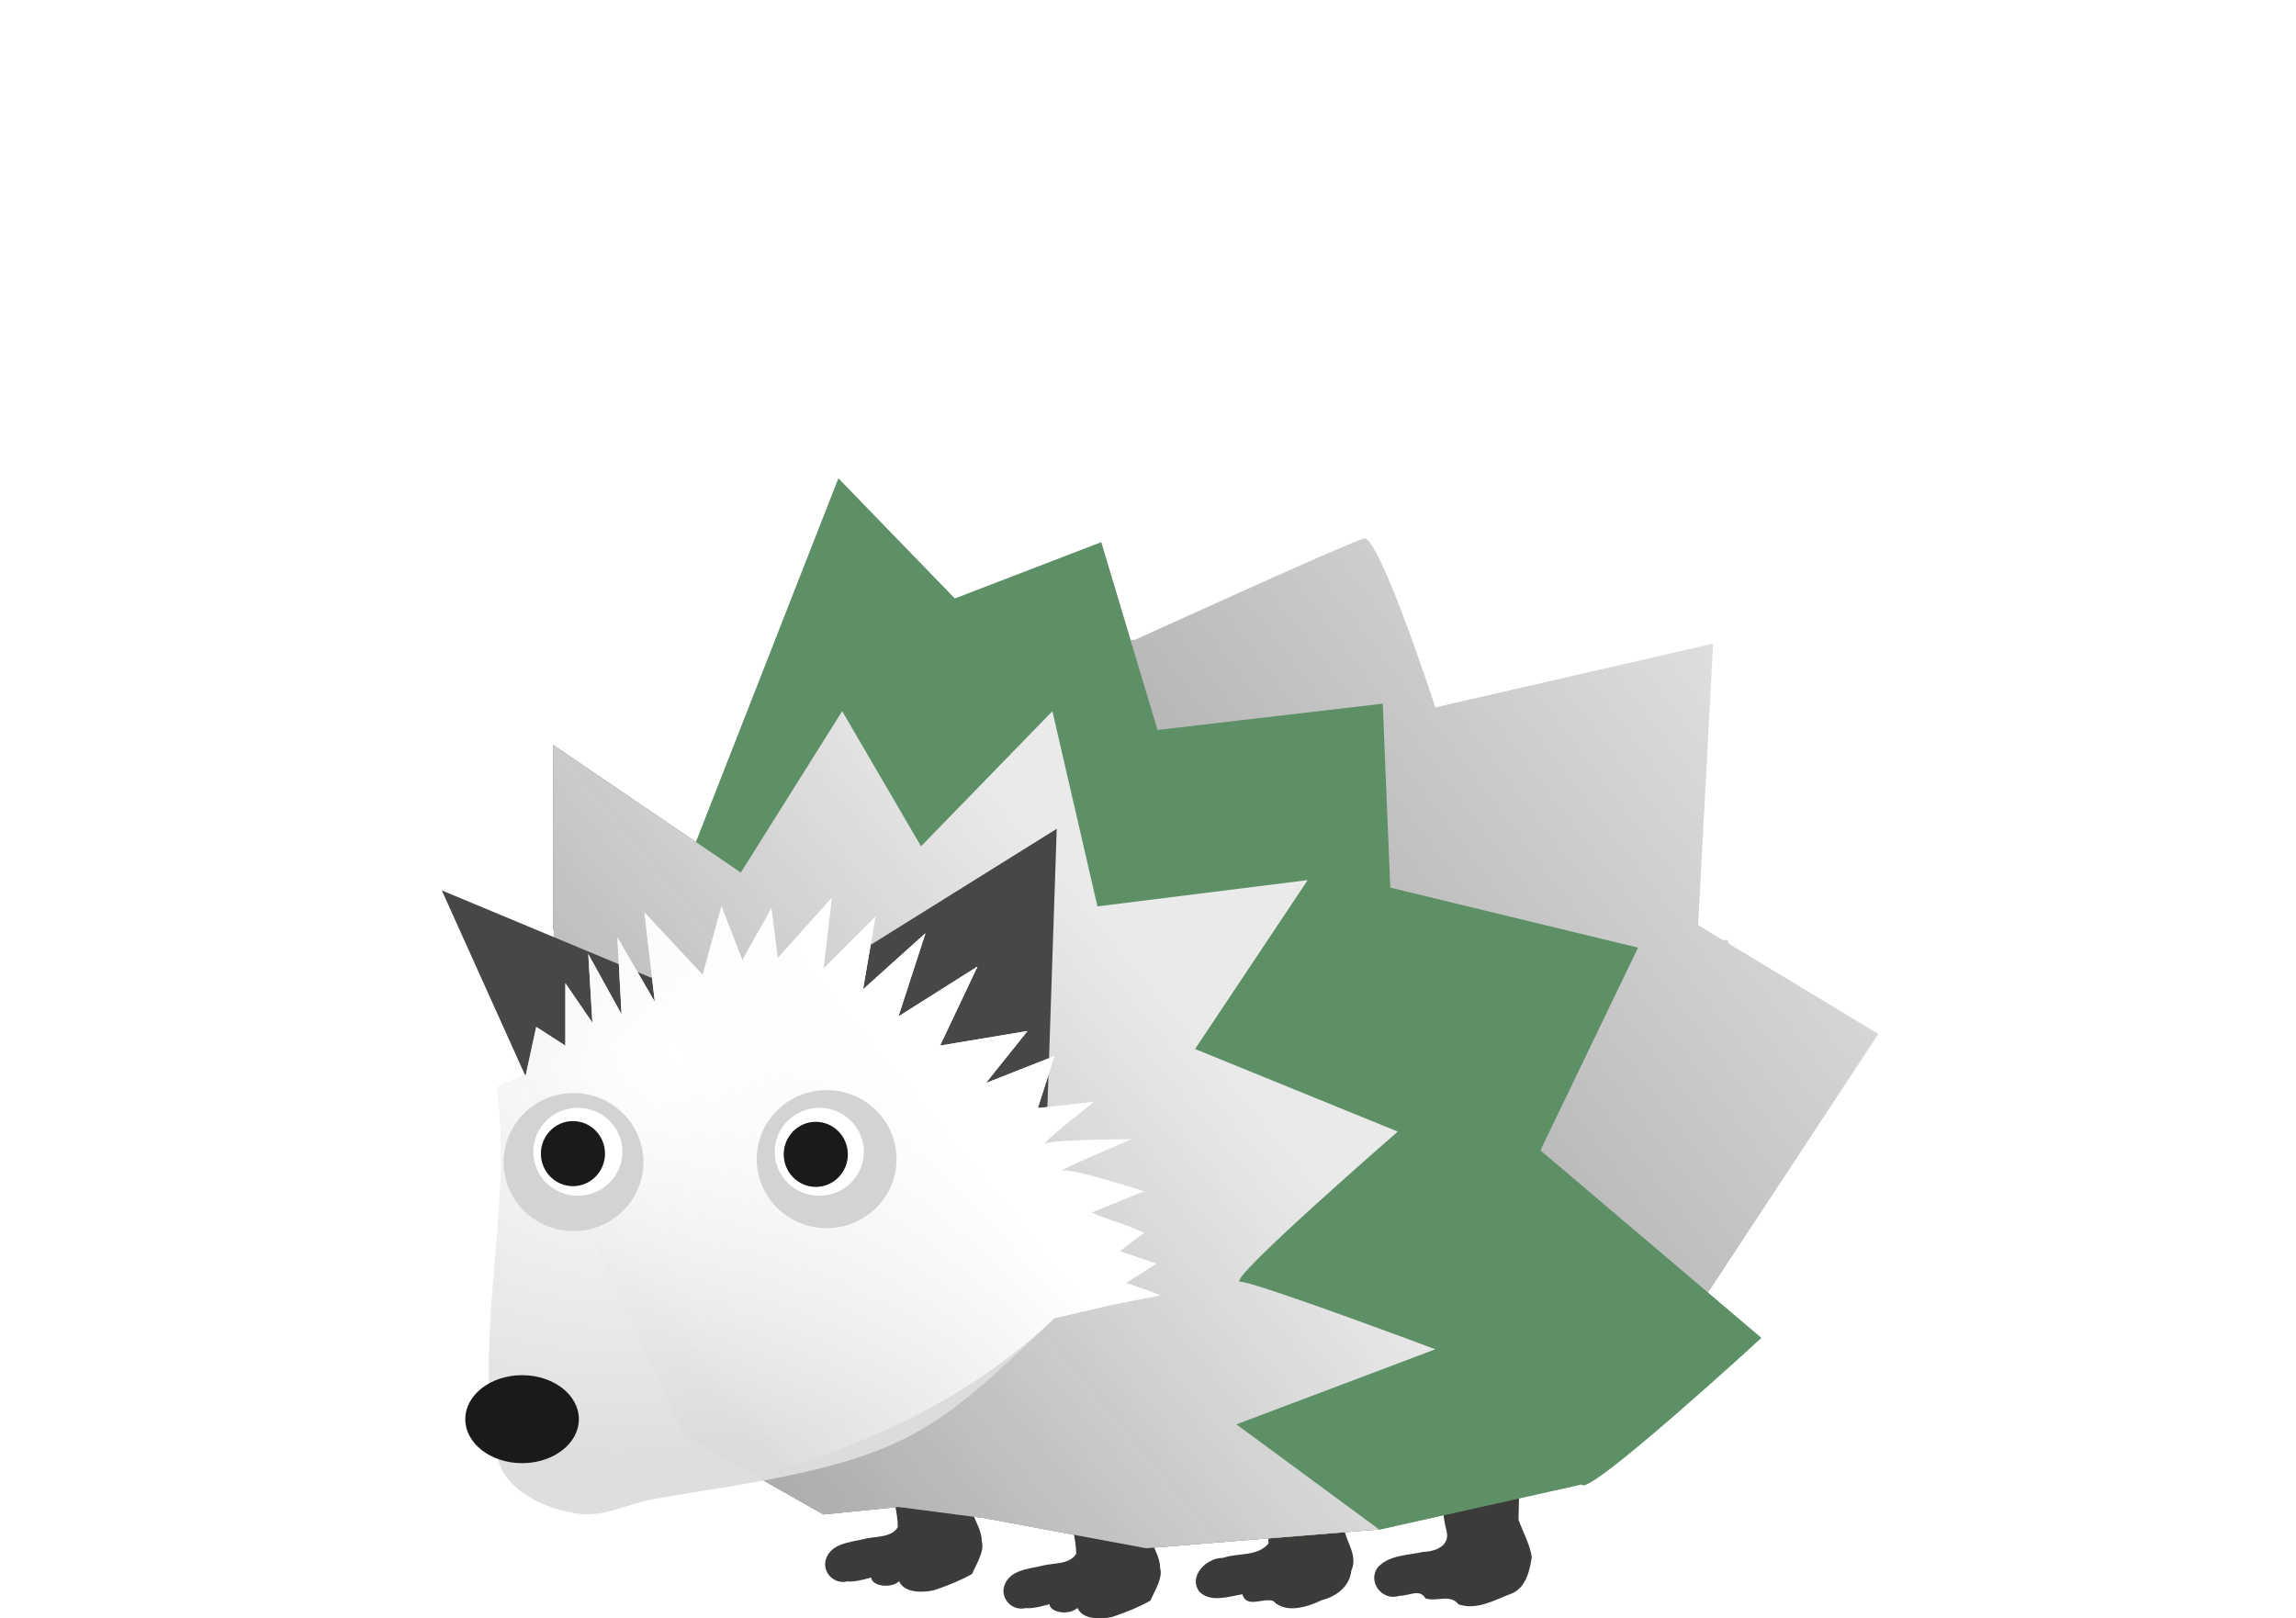 <?xml version="1.0" encoding="UTF-8" standalone="no"?>
<!-- Created with Inkscape (http://www.inkscape.org/) -->

<svg
   xmlns:dc="http://purl.org/dc/elements/1.1/"
   xmlns:cc="http://creativecommons.org/ns#"
   xmlns:rdf="http://www.w3.org/1999/02/22-rdf-syntax-ns#"
   xmlns:svg="http://www.w3.org/2000/svg"
   xmlns="http://www.w3.org/2000/svg"
   xmlns:xlink="http://www.w3.org/1999/xlink"
   xmlns:sodipodi="http://sodipodi.sourceforge.net/DTD/sodipodi-0.dtd"
   xmlns:inkscape="http://www.inkscape.org/namespaces/inkscape"
   width="301.042mm"
   height="212.176mm"
   viewBox="0 0 1066.684 751.804"
   id="svg4751"
   version="1.1"
   inkscape:version="0.91 r13725"
   inkscape:export-filename="/home/antoine/ward/prog/web/livecalc/public/images/footer-hedgehog.png"
   inkscape:export-xdpi="25.4"
   inkscape:export-ydpi="25.4"
   sodipodi:docname="footer-hedgehog.svg">
  <defs
     id="defs4753">
    <linearGradient
       inkscape:collect="always"
       xlink:href="#linearGradient7581"
       id="linearGradient4591"
       gradientUnits="userSpaceOnUse"
       gradientTransform="matrix(3.294,0,0,3.294,5162.444,29.322)"
       x1="-1374.005"
       y1="275.666"
       x2="-1322.484"
       y2="236.38" />
    <linearGradient
       inkscape:collect="always"
       id="linearGradient7581">
      <stop
         style="stop-color:#989898;stop-opacity:1;"
         offset="0"
         id="stop7583" />
      <stop
         style="stop-color:#989898;stop-opacity:0;"
         offset="1"
         id="stop7585" />
    </linearGradient>
    <linearGradient
       inkscape:collect="always"
       xlink:href="#linearGradient7567"
       id="linearGradient4595"
       gradientUnits="userSpaceOnUse"
       gradientTransform="matrix(3.294,0,0,3.294,5162.444,29.322)"
       x1="-1484.719"
       y1="349.22"
       x2="-1401.024"
       y2="279.578" />
    <linearGradient
       inkscape:collect="always"
       id="linearGradient7567">
      <stop
         style="stop-color:#2e2e2e;stop-opacity:1;"
         offset="0"
         id="stop7569" />
      <stop
         style="stop-color:#2e2e2e;stop-opacity:0;"
         offset="1"
         id="stop7571" />
    </linearGradient>
    <radialGradient
       inkscape:collect="always"
       xlink:href="#linearGradient4494"
       id="radialGradient4597"
       gradientUnits="userSpaceOnUse"
       gradientTransform="matrix(11.702,-1.966,1.485,8.835,4411.496,-1757.499)"
       cx="-378.091"
       cy="226.977"
       fx="-378.091"
       fy="226.977"
       r="20.623" />
    <linearGradient
       inkscape:collect="always"
       id="linearGradient4494">
      <stop
         style="stop-color:#ffffff;stop-opacity:1;"
         offset="0"
         id="stop4496" />
      <stop
         style="stop-color:#ffffff;stop-opacity:0;"
         offset="1"
         id="stop4498" />
    </linearGradient>
    <linearGradient
       inkscape:collect="always"
       xlink:href="#linearGradient4494"
       id="linearGradient4599"
       gradientUnits="userSpaceOnUse"
       gradientTransform="matrix(7.658,0,0,7.658,3219.631,-754.114)"
       x1="-362.836"
       y1="229.403"
       x2="-379.962"
       y2="242.796" />
    <filter
       inkscape:collect="always"
       style="color-interpolation-filters:sRGB"
       id="filter5568"
       x="-0.299"
       width="1.598"
       y="-0.377"
       height="1.754">
      <feGaussianBlur
         inkscape:collect="always"
         stdDeviation="114.408"
         id="feGaussianBlur5570" />
    </filter>
  </defs>
  <sodipodi:namedview
     id="base"
     pagecolor="#ffffff"
     bordercolor="#666666"
     borderopacity="1.0"
     inkscape:pageopacity="0.0"
     inkscape:pageshadow="2"
     inkscape:zoom="0.98994949"
     inkscape:cx="372.00936"
     inkscape:cy="323.78938"
     inkscape:document-units="px"
     inkscape:current-layer="layer1"
     showgrid="false"
     fit-margin-top="0"
     fit-margin-left="0"
     fit-margin-right="0"
     fit-margin-bottom="0"
     inkscape:window-width="1600"
     inkscape:window-height="836"
     inkscape:window-x="0"
     inkscape:window-y="27"
     inkscape:window-maximized="1" />
  <g
     inkscape:label="Layer 1"
     inkscape:groupmode="layer"
     id="layer1"
     transform="translate(-15.391,-499.574)">
    <path
       style="opacity:0.285;fill:#ffffff;fill-opacity:1;fill-rule:evenodd;stroke:none;stroke-width:1px;stroke-linecap:butt;stroke-linejoin:miter;stroke-opacity:1;filter:url(#filter5568)"
       d="m 340.384,328.416 -91.022,232.352 -91.262,-62.057 0,0.004 -0.004,-0.002 0,115.129 0.779,7.787 -71.887,-29.982 53.17,118.02 -18.119,7.766 c 8.925,59.387 -6.38,126.236 -4.965,189.32 a 36.278,28.109 0 0 0 -15.078,22.77 36.278,28.109 0 0 0 20.34,25.213 c 1.676,7.453 2.798,8.339 3.904,8.656 1.066,1.918 2.305,3.725 3.779,5.363 12.941,42.172 29.091,19.326 45.213,21.291 15.123,1.847 28.983,-5.433 43.633,-8.723 0.971,-0.218 1.943,-0.417 2.916,-0.596 15.739,-2.883 3.038,6.923 47.875,-7.965 8.12,-1.351 15.717,-2.693 22.932,-4.045 l 0.002,0 38.203,21.684 23.322,-2.336 0.041,-0.004 22.68,-2.268 c 0.83,4.18 1.447,8.391 1.535,12.697 -4.429,7.194 -14.847,5.658 -22.15,7.752 -8.569,1.95 -20.346,2.72 -23.717,12.465 -2.949,8.425 5.122,16.66 13.586,14.479 4.877,0.695 14.685,-2.351 15.193,-2.477 0.39,5.407 12.384,7.328 17.885,2.42 3.272,7.391 14.323,7.372 22.021,5.785 8.71,-2.861 17.137,-6.297 24.602,-10.49 2.736,-6.402 8.085,-14.524 6.178,-20.846 0,-5.98 -2.978,-10.732 -4.914,-15.68 l 6.869,0.896 56.971,10.6 c 0.772,3.994 1.338,8.018 1.422,12.129 -4.429,7.193 -14.847,5.658 -22.15,7.752 -8.569,1.95 -20.346,2.722 -23.717,12.467 -2.949,8.425 5.122,16.658 13.586,14.476 4.877,0.696 14.685,-2.35 15.193,-2.475 0.39,5.406 12.384,7.328 17.885,2.42 3.271,7.391 14.323,7.372 22.021,5.785 8.71,-2.861 17.137,-6.297 24.602,-10.49 2.736,-6.402 8.084,-14.524 6.176,-20.846 0,-4.912 -2.016,-8.994 -3.811,-13.037 l 72.975,-5.885 c 0.03,1.088 0.053,2.176 0.088,3.264 -7.238,8.618 -19.512,5.779 -29.08,9.217 -10.33,-0.236 -22.458,11.587 -15.143,21.527 7.097,7.422 19.659,2.945 27.521,1.717 2.621,9.39 13.909,1.76 19.84,4.379 7.824,8.16 21.892,3.773 30.979,-0.672 9.255,-2.32 17.709,-8.677 18.787,-18.754 3.967,-8.79 -1.856,-16.52 -4.1,-24.621 l 21.588,-1.74 c 0.165,0.122 0.083,0.062 0.248,0.184 l 41.234,-9.228 c 0.358,2.873 0.832,5.737 1.498,8.588 3.563,10.445 -6.005,14.48 -14.381,14.752 -9.842,2.215 -21.494,1.893 -28.977,9.654 -7.258,9.217 2.684,22.14 13.467,18.459 6.818,0 12.97,-4.801 16.881,1.65 7.791,2.327 15.269,-3.142 21.105,3.807 11.759,3.961 23.077,-2.91 33.783,-6.902 9.167,-3.668 11.685,-14.645 12.969,-23.439 -1.376,-8.319 -5.692,-15.9 -8.484,-23.832 0.149,-4.506 0.246,-9.012 0.312,-13.52 l 40.07,-8.969 c 2.398,9.594 114.816,-93.613 114.816,-93.613 l -34.121,-28.963 108.781,-165.242 -95.939,-57.957 0,-2.004 -3.311,0 -15.879,-9.59 9.6,-179.887 -177.492,40.773 c 0,0 -0.562,-1.724 -1.565,-4.736 -7.017,-21.085 -35.609,-105.294 -44.004,-103.195 -7.196,1.799 -85.898,37.324 -124.799,54.975 -12.967,5.884 -21.512,9.781 -21.512,9.781 l -2.873,0 -18.709,-62.363 -93.537,35.977 -74.357,-76.75 z"
       id="path5444"
       inkscape:connector-curvature="0"
       transform="matrix(0.727,0,0,0.727,157.511,483.261)" />
    <path
       inkscape:export-ydpi="90"
       inkscape:export-xdpi="90"
       inkscape:connector-curvature="0"
       id="path4545"
       d="m 602.108,1168.997 c 3.142,8.755 2.646,18.059 2.349,27.172 -0.043,6.861 0.036,13.723 0.257,20.579 -5.263,6.267 -14.189,4.201 -21.146,6.701 -7.512,-0.171 -16.329,8.426 -11.01,15.654 5.161,5.397 14.294,2.141 20.012,1.249 1.906,6.828 10.115,1.28 14.427,3.184 5.689,5.934 15.92,2.745 22.527,-0.488 6.73,-1.687 12.877,-6.309 13.661,-13.637 2.964,-6.567 -1.597,-12.321 -3.118,-18.39 -0.513,-10.749 -1.015,-21.545 -0.804,-32.318 0,-1.341 -1.456,-7.433 -2.762,-3.009"
       style="fill:#3d3a3a;fill-opacity:1;fill-rule:evenodd;stroke:none;stroke-width:1px;stroke-linecap:butt;stroke-linejoin:miter;stroke-opacity:1" />
    <path
       inkscape:export-ydpi="90"
       inkscape:export-xdpi="90"
       sodipodi:nodetypes="cccccccccccccccccccccccccc"
       inkscape:connector-curvature="0"
       id="path4547"
       d="m 404.906,721.892 -66.188,168.957 -66.363,-45.126 0,83.716 5.233,52.315 1.746,68.023 54.062,116.851 64.536,36.628 34.881,-3.494 40.108,5.234 74.996,13.954 108.131,-8.72 94.183,-20.927 137.778,-209.288 -69.763,-42.145 0,-1.457 -2.408,0 -11.546,-6.974 6.981,-130.805 -129.065,29.648 c 0,0 -26.158,-80.227 -33.134,-78.483 -6.977,1.744 -106.39,47.088 -106.39,47.088 l -2.091,0 -13.603,-45.348 -68.016,26.161 z"
       style="fill:#dddddd;fill-opacity:1;fill-rule:evenodd;stroke:none;stroke-width:1px;stroke-linecap:butt;stroke-linejoin:miter;stroke-opacity:1" />
    <path
       inkscape:export-ydpi="90"
       inkscape:export-xdpi="90"
       inkscape:connector-curvature="0"
       id="path4549"
       d="m 684.964,1168.072 c 1.413,13.915 -1.024,28.081 2.19,41.838 2.591,7.595 -4.366,10.53 -10.456,10.727 -7.157,1.61 -15.63,1.375 -21.071,7.019 -5.278,6.702 1.952,16.1 9.793,13.423 4.957,0 9.432,-3.491 12.275,1.2 5.665,1.692 11.103,-2.285 15.347,2.768 8.551,2.88 16.781,-2.116 24.566,-5.019 6.666,-2.667 8.497,-10.648 9.43,-17.043 -1.001,-6.049 -4.139,-11.562 -6.169,-17.329 0.494,-14.911 0.254,-29.831 0.283,-44.747 -2.964,0.849 -5.929,1.699 -8.893,2.548"
       style="fill:#3d3a3a;fill-opacity:1;fill-rule:evenodd;stroke:none;stroke-width:1px;stroke-linecap:butt;stroke-linejoin:miter;stroke-opacity:1" />
    <path
       inkscape:export-ydpi="90"
       inkscape:export-xdpi="90"
       style="opacity:0.537;fill:url(#linearGradient4591);fill-opacity:1;fill-rule:evenodd;stroke:none;stroke-width:1px;stroke-linecap:butt;stroke-linejoin:miter;stroke-opacity:1"
       d="m 404.906,721.892 -66.188,168.957 -66.363,-45.126 0,83.716 5.233,52.315 1.746,68.023 54.062,116.851 64.536,36.628 34.881,-3.494 40.108,5.234 74.996,13.954 108.131,-8.72 94.183,-20.927 137.778,-209.288 -69.763,-42.145 0,-1.457 -2.408,0 -11.546,-6.974 6.981,-130.805 -129.065,29.648 c 0,0 -26.158,-80.227 -33.134,-78.483 -6.977,1.744 -106.39,47.088 -106.39,47.088 l -2.091,0 -13.603,-45.348 -68.016,26.161 z"
       id="path4551"
       inkscape:connector-curvature="0"
       sodipodi:nodetypes="cccccccccccccccccccccccccc" />
    <path
       inkscape:export-ydpi="90"
       inkscape:export-xdpi="90"
       sodipodi:nodetypes="ccccccccccccccccccccccc"
       inkscape:connector-curvature="0"
       id="path4553"
       d="m 404.906,721.892 -66.188,168.957 -66.363,-45.126 0,83.716 5.233,52.315 1.746,68.023 54.062,116.851 64.536,36.628 34.881,-3.494 40.108,5.234 74.996,13.954 108.131,-8.72 c -73.546,-54.203 -73.322,-54.045 0.033,0.146 l 94.151,-21.073 c 1.744,6.976 83.489,-68.071 83.489,-68.071 l -102.676,-87.154 45.348,-94.177 -115.111,-27.901 -3.487,-85.463 -104.644,12.207 -26.161,-87.203 -68.016,26.161 z"
       style="fill:#5d9067;fill-opacity:1;fill-rule:evenodd;stroke:none;stroke-width:1px;stroke-linecap:butt;stroke-linejoin:miter;stroke-opacity:1" />
    <path
       inkscape:export-ydpi="90"
       inkscape:export-xdpi="90"
       inkscape:connector-curvature="0"
       id="path4557"
       d="m 428.576,1187.559 c 1.57,7.192 3.803,14.199 3.953,21.579 -3.221,5.231 -10.797,4.114 -16.107,5.637 -6.231,1.418 -14.794,1.978 -17.245,9.064 -2.145,6.126 3.724,12.114 9.879,10.528 3.546,0.506 10.678,-1.709 11.047,-1.8 0.283,3.932 9.006,5.328 13.005,1.759 2.379,5.375 10.415,5.36 16.013,4.207 6.334,-2.081 12.461,-4.579 17.889,-7.628 1.989,-4.655 5.878,-10.561 4.491,-15.158 0,-5.473 -3.453,-9.53 -4.473,-14.24 -1.74,-1.309 -1.126,-12.412 -4.065,-7.251"
       style="fill:#3d3a3a;fill-opacity:1;fill-rule:evenodd;stroke:none;stroke-width:1px;stroke-linecap:butt;stroke-linejoin:miter;stroke-opacity:1" />
    <path
       inkscape:export-ydpi="90"
       inkscape:export-xdpi="90"
       inkscape:connector-curvature="0"
       id="path4559"
       d="m 511.432,1199.946 c 1.57,7.191 3.803,14.198 3.953,21.579 -3.221,5.231 -10.797,4.114 -16.107,5.637 -6.231,1.418 -14.794,1.978 -17.245,9.064 -2.145,6.126 3.724,12.114 9.879,10.528 3.546,0.506 10.678,-1.709 11.047,-1.799 0.283,3.931 9.005,5.328 13.005,1.759 2.379,5.374 10.415,5.36 16.013,4.206 6.333,-2.081 12.461,-4.579 17.889,-7.628 1.989,-4.655 5.878,-10.561 4.491,-15.158 0,-5.474 -3.453,-9.53 -4.473,-14.24 -1.74,-1.31 -1.126,-12.412 -4.065,-7.251"
       style="fill:#3d3a3a;fill-opacity:1;fill-rule:evenodd;stroke:none;stroke-width:1px;stroke-linecap:butt;stroke-linejoin:miter;stroke-opacity:1" />
    <path
       inkscape:export-ydpi="90"
       inkscape:export-xdpi="90"
       style="fill:#eaeaea;fill-opacity:1;fill-rule:evenodd;stroke:none;stroke-width:1px;stroke-linecap:butt;stroke-linejoin:miter;stroke-opacity:1"
       d="m 272.358,929.436 0,-83.715 87.203,59.298 47.09,-74.994 36.625,62.786 61.042,-62.786 20.929,90.691 97.667,-12.208 -52.322,78.483 94.179,38.369 c 0,0 -80.227,69.762 -73.25,69.762 6.976,0 90.691,31.393 90.691,31.393 l -92.435,34.881 66.274,48.834 -108.132,8.72 -74.994,-13.953 -40.114,-5.232 -34.881,3.488 -64.53,-36.625 -54.066,-116.852 -1.744,-68.018 z"
       id="path4561"
       inkscape:connector-curvature="0" />
    <path
       inkscape:export-ydpi="90"
       inkscape:export-xdpi="90"
       inkscape:connector-curvature="0"
       id="path4563"
       d="m 272.358,929.436 0,-83.715 87.203,59.298 47.09,-74.994 36.625,62.786 61.042,-62.786 20.929,90.691 97.667,-12.208 -52.322,78.483 94.179,38.369 c 0,0 -80.227,69.762 -73.25,69.762 6.976,0 90.691,31.393 90.691,31.393 l -92.435,34.881 66.274,48.834 -108.132,8.72 -74.994,-13.953 -40.114,-5.232 -34.881,3.488 -64.53,-36.625 -54.066,-116.852 -1.744,-68.018 z"
       style="opacity:0.41;fill:url(#linearGradient4595);fill-opacity:1;fill-rule:evenodd;stroke:none;stroke-width:1px;stroke-linecap:butt;stroke-linejoin:miter;stroke-opacity:1" />
    <path
       inkscape:export-ydpi="90"
       inkscape:export-xdpi="90"
       sodipodi:nodetypes="ccc"
       inkscape:connector-curvature="0"
       id="path4565"
       d="M 329.169,958.56 220.649,913.301 271.161,1025.417"
       style="fill:#474747;fill-opacity:1;fill-rule:evenodd;stroke:none;stroke-width:1px;stroke-linecap:butt;stroke-linejoin:miter;stroke-opacity:1" />
    <path
       inkscape:export-ydpi="90"
       inkscape:export-xdpi="90"
       style="fill:#474747;fill-opacity:1;fill-rule:evenodd;stroke:none;stroke-width:1px;stroke-linecap:butt;stroke-linejoin:miter;stroke-opacity:1"
       d="M 390.035,957.221 506.329,884.675 501.777,1020.544"
       id="path4567"
       inkscape:connector-curvature="0"
       sodipodi:nodetypes="ccc" />
    <path
       inkscape:export-ydpi="90"
       inkscape:export-xdpi="90"
       style="fill:#dddddd;fill-opacity:0.965;fill-rule:evenodd;stroke:none;stroke-width:1px;stroke-linecap:butt;stroke-linejoin:miter;stroke-opacity:1"
       d="m 401.828,916.772 -25.144,28.031 -2.902,-23.2 -13.536,24.172 -9.677,-25.144 -8.705,31.919 -27.073,-29.017 4.831,41.581 -17.395,-29.974 1.93,35.778 -15.466,-28.046 1.93,31.919 -12.579,-18.382 0,29.017 -13.536,-8.704 -4.832,22.241 -13.536,5.802 c 7.581,50.44 -8.892,108.288 -1.93,160.524 1.184,7.755 2.486,16.395 7.733,22.225 8.103,9.004 20.853,14.016 32.876,15.482 11.422,1.388 22.53,-4.702 33.848,-6.776 11.571,-2.12 34.813,-5.791 34.813,-5.791 84.651,-14.079 97.673,-26.837 151.81,-78.329 l 25.861,-6.042 23.453,-4.593 c 0,0 -7.889,-3.152 -16.124,-5.759 l 14.162,-8.974 -17.019,-5.849 c 4.699,-3.48 11.248,-8.436 11.248,-8.436 -9.011,-4.497 -15.34,-5.393 -24.291,-9.468 10.354,-4.277 24.291,-9.873 24.291,-9.873 0,0 -32.873,-10.627 -37.708,-9.661 -4.835,0.969 31.904,-14.509 31.904,-14.509 0,0 -34.817,0 -39.652,1.929 -4.835,1.935 22.242,-19.34 22.242,-19.34 l -26.101,2.902 7.733,-24.172 -31.904,12.564 19.34,-24.17 -40.625,6.775 17.41,-36.75 -36.75,23.213 12.579,-38.679 -29.017,26.1 5.803,-33.849 -24.171,24.186 z"
       id="path4569"
       inkscape:connector-curvature="0"
       sodipodi:nodetypes="ccccccccccccccccccssssccccccccccccccccccccccccc" />
    <path
       inkscape:export-ydpi="90"
       inkscape:export-xdpi="90"
       sodipodi:nodetypes="ccccccccccccccccccssssccccccccccccccccccccccccc"
       inkscape:connector-curvature="0"
       id="path4571"
       d="m 401.828,916.772 -25.144,28.031 -2.902,-23.2 -13.536,24.172 -9.677,-25.144 -8.705,31.919 -27.073,-29.017 4.831,41.581 -17.395,-29.974 1.93,35.778 -15.466,-28.046 1.93,31.919 -12.579,-18.382 0,29.017 -13.536,-8.704 -4.832,22.241 -13.536,5.802 c 7.581,50.44 -8.892,108.288 -1.93,160.524 1.184,7.755 2.486,16.395 7.733,22.225 8.103,9.004 20.853,14.016 32.876,15.482 11.422,1.388 22.53,-4.702 33.848,-6.776 11.571,-2.12 34.813,-5.791 34.813,-5.791 84.651,-14.079 97.673,-26.837 151.81,-78.329 l 25.861,-6.042 23.453,-4.593 c 0,0 -7.889,-3.152 -16.124,-5.759 l 14.162,-8.974 -17.019,-5.849 c 4.699,-3.48 11.248,-8.436 11.248,-8.436 -9.011,-4.497 -15.34,-5.393 -24.291,-9.468 10.354,-4.277 24.291,-9.873 24.291,-9.873 0,0 -32.873,-10.627 -37.708,-9.661 -4.835,0.969 31.904,-14.509 31.904,-14.509 0,0 -34.817,0 -39.652,1.929 -4.835,1.935 22.242,-19.34 22.242,-19.34 l -26.101,2.902 7.733,-24.172 -31.904,12.564 19.34,-24.17 -40.625,6.775 17.41,-36.75 -36.75,23.213 12.579,-38.679 -29.017,26.1 5.803,-33.849 -24.171,24.186 z"
       style="fill:url(#radialGradient4597);fill-opacity:1;fill-rule:evenodd;stroke:none;stroke-width:1px;stroke-linecap:butt;stroke-linejoin:miter;stroke-opacity:1" />
    <path
       inkscape:export-ydpi="90"
       inkscape:export-xdpi="90"
       style="fill:url(#linearGradient4599);fill-opacity:1;fill-rule:evenodd;stroke:none;stroke-width:1px;stroke-linecap:butt;stroke-linejoin:miter;stroke-opacity:1"
       d="m 401.828,916.772 -25.144,28.031 -2.902,-23.2 -13.536,24.172 -9.677,-25.144 -8.705,31.919 -27.073,-29.017 4.831,41.581 -17.395,-29.974 1.93,35.778 -15.466,-28.046 1.93,31.919 -12.579,-18.382 0,29.017 -13.536,-8.704 -4.832,22.241 -13.536,5.802 c 8.294,49.7 -8.398,107.364 -1.93,160.524 4.263,27.944 4.806,12.687 7.733,22.225 9.41,30.666 21.153,14.053 32.876,15.482 11.723,1.432 22.404,-4.679 33.848,-6.776 11.445,-2.096 2.21,5.035 34.813,-5.791 32.603,-10.824 97.673,-26.837 151.81,-78.329 l 25.861,-6.042 23.453,-4.593 c 0,0 -7.889,-3.152 -16.124,-5.759 l 14.162,-8.974 -17.019,-5.849 c 4.699,-3.48 11.248,-8.436 11.248,-8.436 -9.011,-4.497 -15.34,-5.393 -24.291,-9.468 10.354,-4.277 24.291,-9.873 24.291,-9.873 0,0 -32.873,-10.627 -37.708,-9.661 -4.835,0.969 31.904,-14.509 31.904,-14.509 0,0 -34.817,0 -39.652,1.929 -4.835,1.935 22.242,-19.34 22.242,-19.34 l -26.101,2.902 7.733,-24.172 -31.904,12.564 19.34,-24.17 -40.625,6.775 17.41,-36.75 -36.75,23.213 12.579,-38.679 -29.017,26.1 5.803,-33.849 -24.171,24.186 z"
       id="path4573"
       inkscape:connector-curvature="0"
       sodipodi:nodetypes="ccccccccccccccccccssssccccccccccccccccccccccccc" />
    <ellipse
       inkscape:export-ydpi="90"
       inkscape:export-xdpi="90"
       ry="32.064"
       rx="32.47"
       cy="1038.158"
       cx="399.439"
       id="ellipse4575"
       style="opacity:1;fill:#d5d2d2;fill-opacity:1;stroke:none" />
    <ellipse
       inkscape:export-ydpi="90"
       inkscape:export-xdpi="90"
       style="opacity:1;fill:#ffffff;fill-opacity:1;stroke:none"
       id="ellipse4577"
       cx="396.02"
       cy="1034.739"
       rx="20.699"
       ry="20.44" />
    <ellipse
       inkscape:export-ydpi="90"
       inkscape:export-xdpi="90"
       style="opacity:1;fill:#d5d2d2;fill-opacity:1;stroke:none"
       id="ellipse4579"
       cx="281.831"
       cy="1039.526"
       rx="32.47"
       ry="32.064" />
    <ellipse
       inkscape:export-ydpi="90"
       inkscape:export-xdpi="90"
       ry="20.44"
       rx="20.699"
       cy="1034.739"
       cx="283.849"
       id="ellipse4581"
       style="opacity:1;fill:#ffffff;fill-opacity:1;stroke:none" />
    <ellipse
       inkscape:export-ydpi="90"
       inkscape:export-xdpi="90"
       style="opacity:1;fill:#1a1a1a;fill-opacity:1;stroke:none"
       id="eye-left"
       cx="281.573"
       cy="1035.604"
       rx="14.897"
       ry="15.121"
       inkscape:label="#ellipse4583" />
    <ellipse
       inkscape:export-ydpi="90"
       inkscape:export-xdpi="90"
       ry="15.121"
       rx="14.897"
       cy="1035.947"
       cx="394.394"
       id="eye-right"
       style="opacity:1;fill:#1a1a1a;fill-opacity:1;stroke:none"
       inkscape:label="#ellipse4585" />
    <ellipse
       inkscape:export-ydpi="90"
       inkscape:export-xdpi="90"
       ry="20.44"
       rx="26.38"
       cy="1158.987"
       cx="257.941"
       id="ellipse4587"
       style="opacity:1;fill:#1a1a1a;fill-opacity:1;stroke:none" />
    <path
       inkscape:export-ydpi="90"
       inkscape:export-xdpi="90"
       style="fill:none;fill-rule:evenodd;stroke:none;stroke-width:2.945;stroke-linecap:round;stroke-linejoin:round;stroke-miterlimit:4;stroke-dasharray:none;stroke-opacity:1"
       d="m 340.979,1191.882 c 0,0 39.15,-10.161 54.702,-22.223 8.627,-6.692 19.487,-26.326 19.487,-26.326"
       id="path4589"
       inkscape:connector-curvature="0"
       sodipodi:nodetypes="csc" />
  </g>
</svg>
